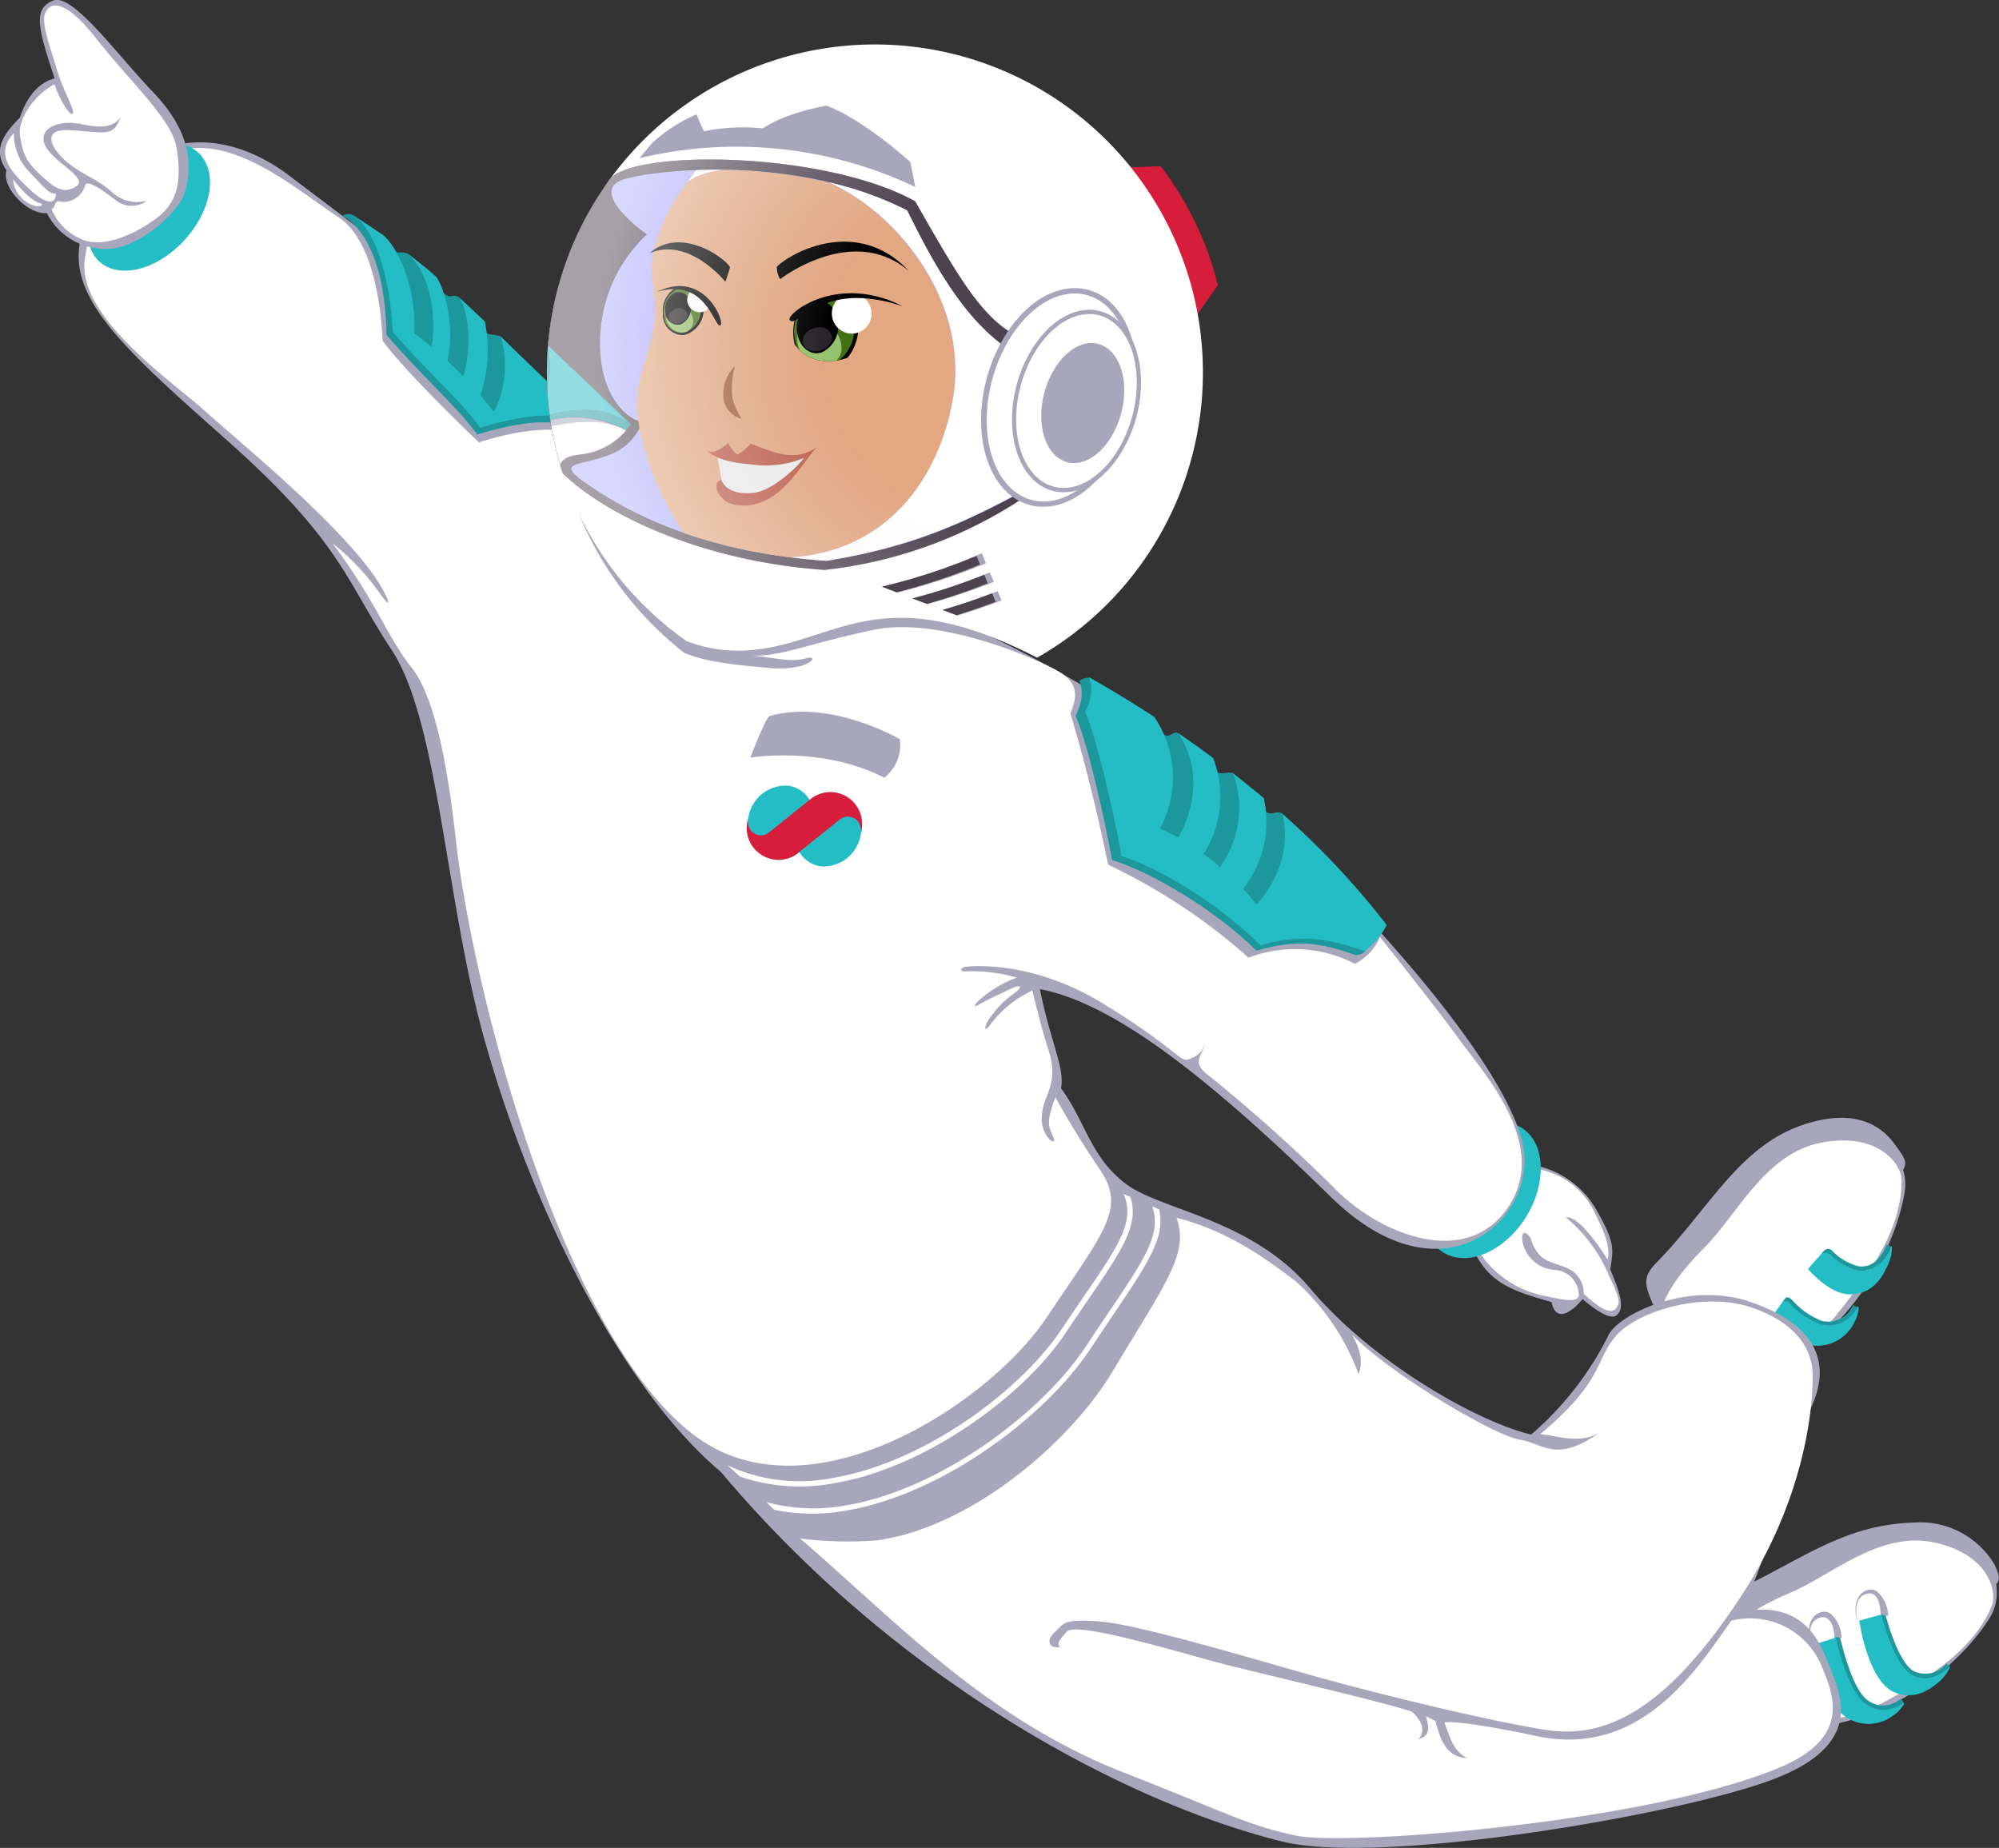 <svg id="ELA" xmlns="http://www.w3.org/2000/svg" xmlns:xlink="http://www.w3.org/1999/xlink" viewBox="0 0 198.43 183.42"><rect x="0" y="0" width="198.43" height="183.42" fill="#333333" stroke="none"/><defs><style>.cls-1{fill:none;}.cls-2{fill:#a7a6ba;}.cls-3{fill:#fff;}.cls-4,.cls-6{fill:#25bdc5;}.cls-5{fill:#1d979e;}.cls-6,.cls-7{fill-rule:evenodd;}.cls-7,.cls-8{fill:#d61d3c;}.cls-9{fill:#4d434f;}.cls-10{fill:#b1afff;}.cls-11{fill:#e3a781;}.cls-12{fill:#a5633e;}.cls-13{fill:#bd5e4d;}.cls-14{fill:#ececec;}.cls-15{clip-path:url(#clip-path);}.cls-16{fill:#447014;}.cls-17{fill:#97c26d;}.cls-18{fill:#282329;}.cls-19{clip-path:url(#clip-path-2);}.cls-20{fill:url(#Gradiente_sem_nome_54);}</style><clipPath id="clip-path" transform="translate(-806.79 -194.03)"><path class="cls-1" d="M871.88,223.35c0.87-.79,4.78-2,6.29,2.73C876.34,229,871.73,227.89,871.88,223.35Z"/></clipPath><clipPath id="clip-path-2" transform="translate(-806.79 -194.03)"><path class="cls-1" d="M884.88,226.59s3.28-5.89,11.51-2.14C893.39,230.35,886.54,232,884.88,226.59Z"/></clipPath><radialGradient id="Gradiente_sem_nome_54" cx="871.99" cy="237.96" r="38.32" gradientTransform="matrix(0.95, -0.33, 0.33, 0.95, -2.26, 290.93)" gradientUnits="userSpaceOnUse"><stop offset="0.41" stop-color="#e7e6e8" stop-opacity="0"/><stop offset="1" stop-color="#fff" stop-opacity="0.5"/></radialGradient></defs><title>person1</title><path class="cls-2" d="M978.39,362.1s-1.13-5,0-6.72,10.17-7.64,18.21-8.48,9.35,4.66,7.88,7.39-8.21,10.8-18.93,11.27C979.88,365.82,979.18,364.34,978.39,362.1Z" transform="translate(-806.79 -194.03)"/><path class="cls-2" d="M979.07,356.71a1.7,1.7,0,0,1-1.28-1.75c-0.06-1.53,0-2.4,1.63-3.2,6.57-3.15,10.49-6.36,17.27-6.6a8.6,8.6,0,0,1,8.09,4.17c0.48,1.08.86,1.88-.66,2.35S979.07,356.71,979.07,356.71Z" transform="translate(-806.79 -194.03)"/><path class="cls-3" d="M978.83,361.4c0-.1-0.91-3.34-0.34-5.27,0.19-.65,2-2.33,6-4s8.86-6.18,14.3-5,6.31,4.91,5.68,6.37-2.15,4.46-7.62,7.73-6.09,3.3-9.12,3.3S978.83,361.4,978.83,361.4Z" transform="translate(-806.79 -194.03)"/><path class="cls-4" d="M995.57,362.77a3,3,0,0,1-3.69,0c-1.77-1.44-2.82-6.75-2.82-6.75l-2.34.64s0.59,6,3.3,7.79a4,4,0,0,0,4.7-.15,3.4,3.4,0,0,0,1.09-1.16Z" transform="translate(-806.79 -194.03)"/><path class="cls-5" d="M994,363.74a2.89,2.89,0,0,1-2.15-.69c-1.83-1.48-2.9-6.78-2.95-7l0.42-.09c0,0.05,1.09,5.4,2.76,6.76a2.61,2.61,0,0,0,3.36-.05l0.06,0,0.27,0.38,0,0A3.65,3.65,0,0,1,994,363.74Z" transform="translate(-806.79 -194.03)"/><path class="cls-4" d="M1000.17,359.23c-0.16.14-1.82,1.77-3.6,0.71s-3-6.13-3-6.13l-2.28.7s0.78,6.23,3.48,7.46c2.28,1,3.94-.56,4.58-1.08a4.28,4.28,0,0,0,1-1.36Z" transform="translate(-806.79 -194.03)"/><path class="cls-5" d="M998.62,360.5a2.54,2.54,0,0,1-2.12-.26c-1.83-1.1-3-6.17-3.1-6.39l0.41-.1c0,0.05,1.23,5.12,2.9,6.13a2.68,2.68,0,0,0,3.27-.71l0.05,0,0.28,0.32,0,0A4.34,4.34,0,0,1,998.62,360.5Z" transform="translate(-806.79 -194.03)"/><path class="cls-2" d="M991.18,354.92l2.29-.63,0.74,0.14a3.28,3.28,0,0,0-1.07-2.41C992.09,351.3,990.38,352.52,991.18,354.92Z" transform="translate(-806.79 -194.03)"/><path class="cls-3" d="M991.19,354.93s-0.65-2.24.84-2.69,1.44,2.06,1.44,2.06Z" transform="translate(-806.79 -194.03)"/><path class="cls-2" d="M986.56,357.11l2.29-.63,0.74,0.14a3.28,3.28,0,0,0-1.07-2.41C987.47,353.5,985.75,354.72,986.56,357.11Z" transform="translate(-806.79 -194.03)"/><path class="cls-3" d="M986.64,357.33s-0.73-2.21.74-2.72,1.52,2,1.52,2Z" transform="translate(-806.79 -194.03)"/><path class="cls-2" d="M974.09,329.71s-3-4.3-2.6-6.41,6.67-11.29,14-15.25,10.73,0.75,10.41,3.93-3.55,13.52-13.57,18.18C977,332.66,975.73,331.53,974.09,329.71Z" transform="translate(-806.79 -194.03)"/><path class="cls-2" d="M972.55,324.33a1.75,1.75,0,0,1-1.85-1.25c-0.59-1.46-.87-2.31.47-3.67,5.26-5.35,8.23-11.63,14.68-13.76s8.65,1.43,9.34,2.4,1.24,1.67-.1,2.67S972.55,324.33,972.55,324.33Z" transform="translate(-806.79 -194.03)"/><path class="cls-3" d="M974.24,328.87c-0.07-.08-2.19-2.82-2.4-4.89-0.07-.69,1-3,4.17-6.15s6-9.37,11.64-10.4,7.94,2.19,7.91,3.82-0.29,5.1-4.21,10.36-4.5,5.54-7.38,6.73S974.24,328.87,974.24,328.87Z" transform="translate(-806.79 -194.03)"/><path class="cls-4" d="M991.3,323.78l-0.39-.21v0l0.26,0.14,0,0a3.76,3.76,0,0,1-1.3,1.4,3,3,0,0,1-2.31.3A9.08,9.08,0,0,1,984,322.9c-0.55.74-1.05,1.46-1.49,2.1a7.62,7.62,0,0,0,4,2.55,4.08,4.08,0,0,0,4.32-2.21A3.51,3.51,0,0,0,991.3,323.78Z" transform="translate(-806.79 -194.03)"/><path class="cls-5" d="M987.53,325.48a3,3,0,0,0,2.31-.3,3.76,3.76,0,0,0,1.3-1.4l0,0-0.26-.14-0.16-.09,0,0.06a2.69,2.69,0,0,1-3.11,1.52,7.61,7.61,0,0,1-2.92-2.06c-0.15-.15-0.51-0.4-0.65-0.2l-0.34.46a0.44,0.44,0,0,1,.7.05A8,8,0,0,0,987.53,325.48Z" transform="translate(-806.79 -194.03)"/><path class="cls-4" d="M990.43,322.5c2.58,0,3.43-2.25,3.8-3a4.41,4.41,0,0,0,.37-1.72l-0.37-.16v0l0.24,0.11,0,0.05a4.47,4.47,0,0,1-1.1,1.68,2.62,2.62,0,0,1-2.09.69,6,6,0,0,1-2.8-1.58l-0.53-.48-0.54.59c-0.39.43-.77,0.87-1.15,1.32C987.44,321.3,989,322.52,990.43,322.5Z" transform="translate(-806.79 -194.03)"/><path class="cls-5" d="M991.25,320.16a2.62,2.62,0,0,0,2.09-.69,4.47,4.47,0,0,0,1.1-1.68l0-.05-0.24-.11-0.15-.07,0,0.07c-0.42,1-1.23,2.25-2.74,2.1a5.68,5.68,0,0,1-2.62-1.52,0.54,0.54,0,0,0-.76-0.1c-0.15.14-.27,0.28-0.39,0.42a0.71,0.71,0,0,1,1,.12A5.82,5.82,0,0,0,991.25,320.16Z" transform="translate(-806.79 -194.03)"/><path class="cls-4" d="M988.41,319.23" transform="translate(-806.79 -194.03)"/><path class="cls-2" d="M959.66,309.82a9.13,9.13,0,0,1,5.54,4.2c1.92,3.37,1.76,3.91,1.43,6,1,2.42,1.47,3.85.64,4.56s-3.38-1.61-3.38-1.61c-1.13,1.36-2.66,2.37-3.09.3-4.31-1.23-6.73-2-8.3-6.56S957,309.14,959.66,309.82Z" transform="translate(-806.79 -194.03)"/><path class="cls-3" d="M962.23,314.87a15.05,15.05,0,0,1,4.15,5.48c1,2.25,1.42,2.88.78,3.59s-2.14-.54-3.16-1.49a2.74,2.74,0,0,0-1.94-2.67c-1.44-.57-2.63-0.53-3.36-2.92-0.57-.73-0.88-0.58-0.79.37a3.51,3.51,0,0,0,3.05,2.84,2.54,2.54,0,0,1,2.55,2.5c-0.09.9-1.92,0.38-3.27,0.11a10,10,0,0,1-5.53-3,6.6,6.6,0,0,1-1.89-5.51,41.31,41.31,0,0,1,6.28-4.15,7.73,7.73,0,0,1,5.83,4.06c1.23,2.49,1.69,3.56,1.46,5C964.82,316.61,963.18,314.68,962.23,314.87Z" transform="translate(-806.79 -194.03)"/><path class="cls-4" d="M959.43,308.05c1,3-.56,7.19-3.59,9.46s-6.34,1.71-7.39-1.25,0.56-7.19,3.59-9.46S958.39,305.1,959.43,308.05Z" transform="translate(-806.79 -194.03)"/><path class="cls-2" d="M903.52,256.46a119.71,119.71,0,0,1,33.73,23.26c8,7.8,20.53,22.19,20.87,29.11s-8.6,14.42-19.23,4c-12.95-12.67-21.94-19.3-28.87-20.62,1,5.14,2.51,7.84,2.09,9.84,2.41,3.24,2.89,6.78,6.4,9.46S931,314.95,936.92,322s16.3,13.1,21.86,14.42a31.49,31.49,0,0,0,7.65-9.81c0.86-2,7.73-5.48,14-3.39s8.35,5.77,6.14,10.52-4.68,17.39-7.32,20.32c6.36-1.34,8.11,2.63,9.09,5.23s3.91,7.84-5.69,11.41-38.91,8.51-48.61,6.11C918.68,373,895.88,361,878.36,340.14c-10.16-8.54-19-26.8-23.55-43.18-3.81-13.67-4.5-31.39-9.14-38.41s-5-10.75-16.44-20.9-17.31-15.35-13.45-22.42,11.81-9.8,19.84-3.68S858.08,228,865,238.71,903.52,256.46,903.52,256.46Z" transform="translate(-806.79 -194.03)"/><path class="cls-5" d="M840.78,215.46s4.2,1.62,4.38,11.82c3.52,4.08,7.11,7.24,9,9.88,5.54-1.67,9.62-1.92,12.77,1.21-4.7-4.39-7.45-8.07-10.41-10.91-0.22-.21-1.2-0.17-1.42-0.38-0.86-.82-1.86-2.73-2.65-3.46-0.57-.53-0.94.1-1.49-0.39-1.2-1.08-2.34-3-3.54-3.92-0.57-.45-1.18,0-1.78-0.44-0.77-.57-2.66-2.73-3.5-3.29A1.09,1.09,0,0,0,840.78,215.46Z" transform="translate(-806.79 -194.03)"/><path class="cls-4" d="M856.51,227.46a10.26,10.26,0,0,1-.69,7.45c-0.37-.47-0.82-1-1.35-1.65a13.83,13.83,0,0,0,.44-7.33c-0.86-.81-1.67-1.58-2.47-2.31,1.38,2.5.77,6.77,0.32,7.76-0.48-.5-1-1-1.54-1.52a13.56,13.56,0,0,0-.56-7.23,6.45,6.45,0,0,0-.53-1.08c-1-.9-1.68-1.43-2.73-2.25,2.8,2.77,2.54,8.13,2.2,9.14-0.54-.45-1.11-0.9-1.7-1.32,0.3-4.75-1.9-9.18-3.38-9.95-0.76-.53-1.56-1.06-2.4-1.6,0.34,0.23,3.18,2.6,3.65,11.38,3.52,4.08,6.81,6.89,8.69,9.54,5.54-1.67,9.62-1.92,12.77,1.21C862.77,233.52,859.38,230.22,856.51,227.46Z" transform="translate(-806.79 -194.03)"/><path class="cls-3" d="M902.59,290s6.22-.9,13.59,3.58,7.76,6,8.65,5.57c1.68-.58,1.42-1.6,1.42-1.6,0.25,1-1.32,1.7.23,3a162.68,162.68,0,0,1,12.7,11.34c4.22,4.43,12.9,8.21,17.2,2.13s-2-13.11-4.61-16.65c-2.77-3.8-8-10.33-8-10.33a5.34,5.34,0,0,1-2.49,2.66,12.83,12.83,0,0,0-10.55-.61,58.48,58.48,0,0,0-13.94-9.23c-1.87-9.08-3.75-15-3.75-15,0.69-1.63.78-2.89-.87-4s-11.89-5.72-18.61-4.32-8.88,2.6-12.08,2.57c2.36,0.21,3.78.68,5.3,0.27s0.36,1.31-3.64.95-6.25-.63-8.41-1.48a34,34,0,0,1-10.3-13.4c-2.14-5,1.83-7.41,1.83-7.41s-2.81-3-11.93-.1c-3.36-3.2-8.17-8.07-9.55-10.09-0.1-1.7-.51-9.75-4.43-12.29s-10.15-8.11-15.8-6.58-8.64,5.22-9.35,10.9,9,12.25,12,15,14.42,11.94,17.61,17.71c0.55,1,1,2.22-.56,0a23.76,23.76,0,0,0-4.44-4.62c4.39,5.89,5.42,9.29,7.85,12.34s3.65,10.52,4.37,17c1.67,15.13,10.69,49.86,24,59.42,11.38,8.17,29-3.45,34.65-11.92S918.62,314,916,310.16s-4.45-7.23-4.45-7.23c-0.87,2.43-.74,2.81-0.22,3.92s-1.23.14-1.13-2,1.79-3.16.66-6.63c-0.78-2.42-1.33-4.83-1.6-5.87a11,11,0,0,0-4.17,3.38c-0.4.63-.74,0.56-0.25-0.34a9.76,9.76,0,0,1,2.73-2.84c0.7-.54.74-0.95-0.65-0.28s-2.16,1-2.88,1.44c-0.42.26-.76,0.35-0.15-0.31a11.41,11.41,0,0,1,3.83-2.33,15.4,15.4,0,0,0-5.07-.62C902.08,290.54,902.07,290.11,902.59,290Z" transform="translate(-806.79 -194.03)"/><path class="cls-2" d="M881.27,269.23s7.15-1.19,13.3,2a4.15,4.15,0,0,0,1.54-3.83s-6.83-4-12.89-2.31C882.81,265.17,881.27,269.23,881.27,269.23Z" transform="translate(-806.79 -194.03)"/><path class="cls-6" d="M886.14,278.61a3,3,0,0,0,2.1,1.41,3.76,3.76,0,0,0,4-3.19,3.33,3.33,0,0,0-2.55-4.14,3.29,3.29,0,0,0-2.52.74,3,3,0,0,0-2.1-1.41,3.76,3.76,0,0,0-4,3.19,3.33,3.33,0,0,0,2.55,4.14A3.29,3.29,0,0,0,886.14,278.61Z" transform="translate(-806.79 -194.03)"/><path class="cls-7" d="M887.16,273.42a3.15,3.15,0,0,1,5.1,3.2,1.57,1.57,0,0,0-.22-0.92,1.26,1.26,0,0,0-1.92-.3l-4,3.21a3.15,3.15,0,0,1-5.1-3.2,1.57,1.57,0,0,0,.22.92,1.26,1.26,0,0,0,1.92.3Z" transform="translate(-806.79 -194.03)"/><path class="cls-3" d="M880.25,340.59a18.22,18.22,0,0,0,9.5.63,27.42,27.42,0,0,0,4.18-1.09c7.74-2.66,15.18-8.61,18.59-13.72,0.8-1.2,1.54-2.28,2.2-3.25,3.48-5.09,5.15-7.54,4.29-10.31l-0.68-.31c1.13,2.72-.4,5-4.05,10.31-0.67,1-1.41,2.06-2.21,3.26-4,5.93-13.43,13-22.41,14.58A17,17,0,0,1,879,339.47Z" transform="translate(-806.79 -194.03)"/><path class="cls-3" d="M923.58,314.91c1.09,3-.48,5.6-4.13,11.58-0.68,1.11-1.43,2.34-2.25,3.71-4.1,6.87-13.88,15.39-23.34,16.72a38.33,38.33,0,0,1-7.64-.18c9.76,8.45,18.56,17.93,32.15,23.24,10.68,4.18,12.17,5.2,17.08,6.25s34.78-1.23,48-6.76c7.36-3.09,5.28-7.49,3.93-10.58a7.7,7.7,0,0,0-8.73-4c-3.32,4.65-8.86,13.68-19.32,11.46-7.84-1.67-9.17-1.36-9.17-1.36,0.65,1.66.82,2.72,2.25,3.56-2.27-.15-2.68-2.17-3.14-3.71l-0.93-.46c0.6,2-.16,1.94-0.79,2.34,1-1.1,0-2.25-.62-2.8-3-1-14.39-3.63-18.37-4.64s-14.85-4.37-15.85-3.31-0.94,1.23-.7,1.54c-1.24.17-1.36-.76-0.46-1.53s0.59-1.3,4.46-1,15.4,3.78,21.37,5.45,17.07,4.41,22.89,5.31,11.83-1.84,19.27-13.15,7.29-21.66,7.14-22.78-0.78-4.1-5.75-5.91-11.66.29-13.75,2.75-1.18,4.45-7.5,9.73c1.75,0.18,4,1,5.88-.15-4.34,3.08-5.54,1.07-7.91.7s-12.36-6.14-16.68-10.44c1.27,2,.89,3.56.67,3.91a23.13,23.13,0,0,0-6.21-9.18C933.14,319.5,929,316.25,923.58,314.91Z" transform="translate(-806.79 -194.03)"/><path class="cls-3" d="M916.85,324.28c-0.69,1-1.45,2.15-2.28,3.41-4.22,6.39-14.15,14-23.47,15.7a17.85,17.85,0,0,1-8.21-.26l0.74,0.76a18.92,18.92,0,0,0,7.57,0,27.53,27.53,0,0,0,4-1.07c8.17-2.81,16.13-9.3,19.81-14.88,0.83-1.26,1.59-2.38,2.28-3.41,3.49-5.16,5.22-7.74,4.55-10.46l-0.67-.3C922.09,316.49,920.5,318.87,916.85,324.28Z" transform="translate(-806.79 -194.03)"/><path class="cls-5" d="M913.93,261.63s0.73,1.32-.38,3.46c1.14,2.38,3,10.72,3.62,14.31,3.13,0.9,9.71,4.43,14.34,9,4.08-1.21,6.39-.77,9.8.41a1.28,1.28,0,0,0,1-.34c-3.44-4.24-4.55-10.39-8.21-13.66-0.46-.41-1.12.22-1.62-0.2a46.92,46.92,0,0,1-3.25-3.81c-0.29-.23-1.26.13-1.56-0.1-1.1-.84-2.65-3-3.87-3.85-0.59-.41-0.83.5-1.42,0.11-3-2-5.95-4.76-7.44-5.66A1.53,1.53,0,0,0,913.93,261.63Z" transform="translate(-806.79 -194.03)"/><path class="cls-4" d="M934.09,274.81c1.13,4.63-1.84,8.24-2.56,9-0.45-.55-0.89-1.07-1.35-1.56a10.7,10.7,0,0,0,2.06-9c-0.84-.7-1.73-1.42-2.71-2.2l-0.32-.25a10,10,0,0,1-1.32,9.28q-0.82-.7-1.62-1.28a10.63,10.63,0,0,0,.94-9.53c-1.18-.88-2.34-1.7-3.46-2.47l0,0c2.95,4.5.75,9.07,0,10.37-0.63-.35-1.24-0.64-1.82-0.9a10.68,10.68,0,0,0-.56-11.08c-3.74-2.44-6.49-3.94-6.49-3.94s0.73,1.32-.38,3.46c1.14,2.38,3,10.72,3.62,14.31,3.13,0.9,9.16,4.27,13.8,8.84,4.08-1.21,6.93-.6,10.34.58a7.54,7.54,0,0,0,2.18-2.6A79.32,79.32,0,0,0,934.09,274.81Z" transform="translate(-806.79 -194.03)"/><path class="cls-4" d="M827.37,210.56c1,2.69-.87,6.67-4.08,8.89s-6.59,1.84-7.54-.86,0.87-6.67,4.08-8.89S826.41,207.87,827.37,210.56Z" transform="translate(-806.79 -194.03)"/><path class="cls-2" d="M825.12,213.17c0.89-3,.43-6.28-3.14-10s-8-9.89-9.93-9.08-1.58,2.49.16,7.72c-1.08.3-2.52,1.14-3.45,3.89-1.75,1.78-2.69,3.28-1.32,5.24-0.55,1.61,2.08,4.42,4,4.24a6.49,6.49,0,0,0,7,3.44C821.31,217.95,824.6,214.94,825.12,213.17Z" transform="translate(-806.79 -194.03)"/><path class="cls-3" d="M814.23,212.61c-0.74.39-1.45,0.47-2.6-.49-2.5-2.1-2.56-2.93-2.85-4.62s1.58-4.2,3.43-5.1c0.36,1.25,1.48,3.16,1.79,2.92s-1-2.43-1.56-4.37-1.56-4.48-1.19-5.54,1.73-1.84,5.09,2.44,7.47,8,7.95,10.75,0.4,5.29-1.85,7-5.12,2.92-7.13,2.33a5.51,5.51,0,0,1-3.41-3.16c0.38-.08.3-0.79,0.71-0.76a2.21,2.21,0,0,0,2.63-1.6c0.27-.55,1.57.39,3.12,1.55a2.51,2.51,0,0,0,3,0,3.76,3.76,0,0,1-3.61-1c-1.28-1.13-2.78-1.6-4.21-2.76-1.68-1.37-2.69-3.38.07-3.25,3.6,0.17,4.36.8,5.14-1.27-1.2,1.59-3.34.63-4.82,0.55s-2.88.5-2.82,1.62,1.5,2.13,2.4,2.89C814.63,211.67,815,212.21,814.23,212.61Z" transform="translate(-806.79 -194.03)"/><path class="cls-3" d="M808.17,207.24a5.44,5.44,0,0,0,1.54,3.86c1.7,1.79,1.93,2.13,2.63,2.16,0,1-.87,1.18-2.57-0.41S806.13,209.38,808.17,207.24Z" transform="translate(-806.79 -194.03)"/><path class="cls-3" d="M808.08,211.81s1.63,2.26,2.88,2.45C811,214.94,808.28,214.24,808.08,211.81Z" transform="translate(-806.79 -194.03)"/><path class="cls-8" d="M922,210.52l-4.25.17L925.11,226l2.57-3.67c-0.23-.93-0.5-1.86-0.82-2.79A32.52,32.52,0,0,0,922,210.52Z" transform="translate(-806.79 -194.03)"/><path class="cls-3" d="M924.43,220.42a32.56,32.56,0,1,0-49.49,37.24,14.27,14.27,0,0,0,6,.93c8.72-.56,13-7.42,28.8.72A32.57,32.57,0,0,0,924.43,220.42Z" transform="translate(-806.79 -194.03)"/><path class="cls-2" d="M894.33,252.27l1.52,0.58a60.9,60.9,0,0,0,8.81-2.91l-0.4-1A58.21,58.21,0,0,1,894.33,252.27Z" transform="translate(-806.79 -194.03)"/><path class="cls-2" d="M897.36,253.42l1.5,0.57a58.69,58.69,0,0,0,6.58-2.2l-0.4-.95A57,57,0,0,1,897.36,253.42Z" transform="translate(-806.79 -194.03)"/><path class="cls-2" d="M905.82,252.7a55.64,55.64,0,0,1-5.47,1.86l1.48,0.56c1.42-.42,2.91-0.92,4.38-1.49Z" transform="translate(-806.79 -194.03)"/><path class="cls-9" d="M904.07,250.06l-0.35-.85a60,60,0,0,1-9.39,3.05l1.47,0.56A60.2,60.2,0,0,0,904.07,250.06Z" transform="translate(-806.79 -194.03)"/><path class="cls-9" d="M904.84,251.92l-0.35-.84a58.7,58.7,0,0,1-7.13,2.35l1.43,0.54A57.41,57.41,0,0,0,904.84,251.92Z" transform="translate(-806.79 -194.03)"/><path class="cls-9" d="M905.62,253.76l-0.35-.84c-1.65.64-3.35,1.2-4.91,1.65l1.39,0.53C903,254.7,904.32,254.26,905.62,253.76Z" transform="translate(-806.79 -194.03)"/><path class="cls-9" d="M897.63,214c-9.18-5.07-28.55-5.14-30.39-2.05h0q-0.53.73-1,1.49h0A32.49,32.49,0,0,0,862.65,241c4.68,4.55,14.6,8.82,26,9.6a44.46,44.46,0,0,0,20.79-7.87L910,228.18C905,227.1,902.54,222.56,897.63,214Z" transform="translate(-806.79 -194.03)"/><path class="cls-10" d="M909.89,230.17c-6-2-9.85-8.73-13.05-15.25-10.37-5.34-24-4.24-28-3.12s2.15,5.5,2.15,5.5a14.75,14.75,0,0,0-4.64,11.1c0.06,3.54,1.43,6.19,3.45,7.29l0.79,0.18a5.71,5.71,0,0,1-3.47,3.37c-2.79,1.05-5.25.6-2.22,2.71s10.35,6.81,23.94,7.76c8.59-1.41,13.54-3.69,20.09-7.23l0.56-.06Z" transform="translate(-806.79 -194.03)"/><path class="cls-9" d="M867.24,211.95h0l-0.29.41a32.51,32.51,0,0,0-4.56,27.78c0.17-.51.79-0.87,2-1a7.36,7.36,0,0,0,5.39-3.46c-2-1.1-3.39-3.75-3.45-7.29a14.75,14.75,0,0,1,4.64-11.1c-2.68-1.86-4.81-3.76-3.71-5.35" transform="translate(-806.79 -194.03)"/><path class="cls-2" d="M861.44,235.73c0,0.2.05,0.4,0.08,0.6,4.47-1,6.62,0,7.38.45l0,0A10.49,10.49,0,0,0,861.44,235.73Z" transform="translate(-806.79 -194.03)"/><path class="cls-5" d="M869.42,236.13v0c-2.88-2.83-6.25-5.89-8.25-7.84h0C863.18,230.43,866.06,233,869.42,236.13Z" transform="translate(-806.79 -194.03)"/><path class="cls-5" d="M861.36,235.17c0,0.18.05,0.37,0.08,0.55a10.49,10.49,0,0,1,7.48,1q0.26-.29.49-0.59C867.27,234.49,864.65,234.41,861.36,235.17Z" transform="translate(-806.79 -194.03)"/><path class="cls-5" d="M861.17,228.66a32.28,32.28,0,0,0-.05,3.82A8.25,8.25,0,0,0,861.17,228.66Z" transform="translate(-806.79 -194.03)"/><path class="cls-4" d="M861.17,228.66a8.25,8.25,0,0,1-.05,3.82c0,0.9.12,1.79,0.24,2.69,3.29-.77,5.91-0.68,8.05,1l0,0c-3.36-3.15-6-5.7-8.23-7.86C861.19,228.4,861.18,228.53,861.17,228.66Z" transform="translate(-806.79 -194.03)"/><path class="cls-3" d="M861.52,236.33a32.68,32.68,0,0,0,.87,3.81c0.17-.51.79-0.87,2-1a7,7,0,0,0,4.54-2.37C868.14,236.28,866,235.35,861.52,236.33Z" transform="translate(-806.79 -194.03)"/><path class="cls-11" d="M901.37,233.65C903,224.19,896,215.19,889,212.13a49.16,49.16,0,0,0-10.5-1.24c-2.31.29-3.26,1-3.47,1.21a18.35,18.35,0,0,0-3.48,7.36c-0.45,2,.68,4.13.08,7.29s-2,5.33-1.53,8.84a27.12,27.12,0,0,0,4.61,11.36,52,52,0,0,0,10.63,2.41C894.73,248.76,900,241.67,901.37,233.65Z" transform="translate(-806.79 -194.03)"/><path class="cls-3" d="M909.46,242.41l0.43-12.24c-6-2-9.85-8.73-13.05-15.25a34.13,34.13,0,0,0-7.79-2.8c7,3.07,14,12.06,12.33,21.52-1.4,8-6.63,15.11-16,15.71,1.1,0.14,2.23.26,3.42,0.34,8.59-1.41,13.54-3.69,20.09-7.23Z" transform="translate(-806.79 -194.03)"/><path class="cls-3" d="M875.88,210.92l-0.83,1.18h0c0.22-.24,1.17-0.91,3.47-1.21C877.61,210.87,876.73,210.89,875.88,210.92Z" transform="translate(-806.79 -194.03)"/><path class="cls-12" d="M879.75,230.35a3.94,3.94,0,0,0-1.14,3.26,2.44,2.44,0,0,0,1.8,2,6.58,6.58,0,0,1-.92-2.11A8.35,8.35,0,0,1,879.75,230.35Z" transform="translate(-806.79 -194.03)"/><path class="cls-13" d="M880,239.14a4.26,4.26,0,0,0,1.29-1.07c2.18,0.75,4.18,1.92,6.56.38,0,0,0,0,0,0-1.66,1.74-3.74,6.28-8,5.71-1.64-.22-2.56-2.18-1.47-2.5h0L878,239.4h0a2.6,2.6,0,0,1-1-.65c0.63,0.49,1.61-.41,2.08-0.74A2.71,2.71,0,0,0,880,239.14Z" transform="translate(-806.79 -194.03)"/><path class="cls-14" d="M878,239.45a10.54,10.54,0,0,0,3.11.64,10.05,10.05,0,0,0,5.46-.59c-0.43.68-2.94,3.12-4.79,3.42-1.13.18-2.78,0.07-3.37-1.2Z" transform="translate(-806.79 -194.03)"/><g class="cls-15"><path d="M876.62,224.51a2,2,0,0,0-2.12-2.17,2.59,2.59,0,0,0-1.91,2.77,2,2,0,0,0,2.12,2.17A2.59,2.59,0,0,0,876.62,224.51Z" transform="translate(-806.79 -194.03)"/><path class="cls-16" d="M876.33,224.22a1.72,1.72,0,0,0-2.19-1.57,2.52,2.52,0,0,0-1.42,2.81A1.72,1.72,0,0,0,874.9,227,2.52,2.52,0,0,0,876.33,224.22Z" transform="translate(-806.79 -194.03)"/><path class="cls-17" d="M875.57,226.19a1.15,1.15,0,0,1-1.64.72,1.64,1.64,0,0,1-1-1.79,1.15,1.15,0,0,1,1.64-.72A1.64,1.64,0,0,1,875.57,226.19Z" transform="translate(-806.79 -194.03)"/><path d="M875.35,224.23a1.23,1.23,0,0,0-1.5-1.17,1.79,1.79,0,0,0-1,2,1.23,1.23,0,0,0,1.5,1.17A1.79,1.79,0,0,0,875.35,224.23Z" transform="translate(-806.79 -194.03)"/><path class="cls-18" d="M874.87,225.7a0.62,0.62,0,0,0-.3-1,1.12,1.12,0,0,0-1.25.38,0.62,0.62,0,0,0,.3,1A1.12,1.12,0,0,0,874.87,225.7Z" transform="translate(-806.79 -194.03)"/><ellipse class="cls-3" cx="876.23" cy="223.86" rx="1.22" ry="1.24" transform="translate(-831.96 103.05) rotate(-18.98)"/></g><path d="M872,223c4.85-1.47,5.66,3.46,6.27,3.34S876.77,220.65,872,223Z" transform="translate(-806.79 -194.03)"/><g class="cls-19"><path d="M892,226.27c-0.1-2.19-1.62-3.75-3.41-3.48s-3.16,2.26-3.06,4.45,1.62,3.75,3.41,3.48S892.07,228.46,892,226.27Z" transform="translate(-806.79 -194.03)"/><path class="cls-16" d="M891.5,225.8c-0.34-1.94-1.91-3.07-3.51-2.52a4,4,0,0,0-2.28,4.51c0.34,1.94,1.91,3.07,3.51,2.52A4,4,0,0,0,891.5,225.8Z" transform="translate(-806.79 -194.03)"/><path class="cls-17" d="M890.29,229a1.85,1.85,0,0,1-2.64,1.15,2.63,2.63,0,0,1-1.68-2.88,1.85,1.85,0,0,1,2.64-1.15A2.63,2.63,0,0,1,890.29,229Z" transform="translate(-806.79 -194.03)"/><path d="M889.94,225.81c-0.23-1.4-1.31-2.24-2.41-1.88a2.87,2.87,0,0,0-1.59,3.2c0.23,1.4,1.31,2.24,2.41,1.88A2.87,2.87,0,0,0,889.94,225.81Z" transform="translate(-806.79 -194.03)"/><path class="cls-18" d="M889.17,228.18a1,1,0,0,0-.48-1.57,1.79,1.79,0,0,0-2,.61,1,1,0,0,0,.48,1.57A1.79,1.79,0,0,0,889.17,228.18Z" transform="translate(-806.79 -194.03)"/><ellipse class="cls-3" cx="891.34" cy="225.23" rx="1.97" ry="1.99" transform="translate(-831.59 108.04) rotate(-18.98)"/></g><path d="M891.27,223.14c-3.87,0-6.39,2.27-6.09,2.65a0.29,0.29,0,0,0,.24.12c0.74,0,2.46-2.3,6.46-2.3a13.9,13.9,0,0,1,4.51.83,11.12,11.12,0,0,0-5.12-1.31h0Z" transform="translate(-806.79 -194.03)"/><path d="M884.23,221.74s7.17-5.58,12.76-.83c-5.07-5.38-11.59-1.88-13.08-.41A2.26,2.26,0,0,0,884.23,221.74Z" transform="translate(-806.79 -194.03)"/><path d="M878.8,222s-3.65-4.54-7.54-2.83c3-2.68,7.37.32,8,1.38C879.16,220.93,878.8,222,878.8,222Z" transform="translate(-806.79 -194.03)"/><path class="cls-20" d="M897.63,214c-9.18-5.07-28.55-5.14-30.39-2.05h0q-0.53.73-1,1.49h0A32.49,32.49,0,0,0,862.65,241c4.68,4.55,14.6,8.82,26,9.6a44.46,44.46,0,0,0,20.79-7.87L910,228.18C905,227.1,902.54,222.56,897.63,214Z" transform="translate(-806.79 -194.03)"/><path class="cls-3" d="M910.36,244.08c-3.39,0-5.81-3.33-5.89-8.11-0.1-5.63,3.13-11.35,7.2-12.75a5.6,5.6,0,0,1,1.82-.32c3.39,0,5.81,3.33,5.89,8.11,0.1,5.63-3.13,11.35-7.2,12.75A5.6,5.6,0,0,1,910.36,244.08Z" transform="translate(-806.79 -194.03)"/><path class="cls-2" d="M913.48,223.16c3.16,0,5.55,3.15,5.63,7.85,0.09,5.53-3.05,11.13-7,12.5a5.33,5.33,0,0,1-1.74.3c-3.16,0-5.55-3.15-5.63-7.85-0.09-5.53,3.05-11.13,7-12.5a5.33,5.33,0,0,1,1.73-.3m0-.53h0a5.86,5.86,0,0,0-1.91.33c-4.17,1.43-7.48,7.26-7.38,13,0.08,4.93,2.62,8.37,6.16,8.37a5.86,5.86,0,0,0,1.91-.33c4.17-1.43,7.48-7.26,7.38-13-0.08-4.93-2.62-8.37-6.16-8.37h0Z" transform="translate(-806.79 -194.03)"/><path class="cls-3" d="M912.37,242.67c-2.82,0-4.84-2.79-4.91-6.78-0.09-4.7,2.59-9.48,6-10.64a4.63,4.63,0,0,1,1.5-.26c2.82,0,4.84,2.79,4.91,6.78,0.09,4.7-2.59,9.48-6,10.64A4.63,4.63,0,0,1,912.37,242.67Z" transform="translate(-806.79 -194.03)"/><path class="cls-2" d="M914.93,225.2c2.63,0,4.63,2.64,4.7,6.57,0.09,4.63-2.52,9.3-5.83,10.44a4.41,4.41,0,0,1-1.44.25c-2.63,0-4.63-2.64-4.7-6.57-0.09-4.63,2.52-9.3,5.83-10.44a4.41,4.41,0,0,1,1.44-.25m0-.42h0a4.84,4.84,0,0,0-1.57.27c-3.46,1.19-6.2,6.05-6.11,10.84,0.08,4.11,2.18,7,5.12,7a4.84,4.84,0,0,0,1.57-.27c3.46-1.19,6.2-6.05,6.11-10.84-0.08-4.11-2.18-7-5.12-7h0Z" transform="translate(-806.79 -194.03)"/><path class="cls-2" d="M910.15,235.46c-0.06-3.19,1.74-6.42,4-7.21s4.18,1.17,4.24,4.36-1.74,6.42-4,7.21S910.21,238.66,910.15,235.46Z" transform="translate(-806.79 -194.03)"/><path class="cls-9" d="M867.31,212" transform="translate(-806.79 -194.03)"/><path class="cls-2" d="M870.26,209.73a41.4,41.4,0,0,1,27.39,2.86l-0.5-2.48s-4.59-4.2-8.31-5.59c-4.44.81-6.3,2.25-6.3,2.25a19.82,19.82,0,0,0-5.88.29c-0.46-1-.73-1.68-0.73-1.68a15.86,15.86,0,0,0-4.4,2.84Z" transform="translate(-806.79 -194.03)"/><circle cx="74.77" cy="41.57"/><path class="cls-4" d="M842.14,215.57l0,0Z" transform="translate(-806.79 -194.03)"/></svg>